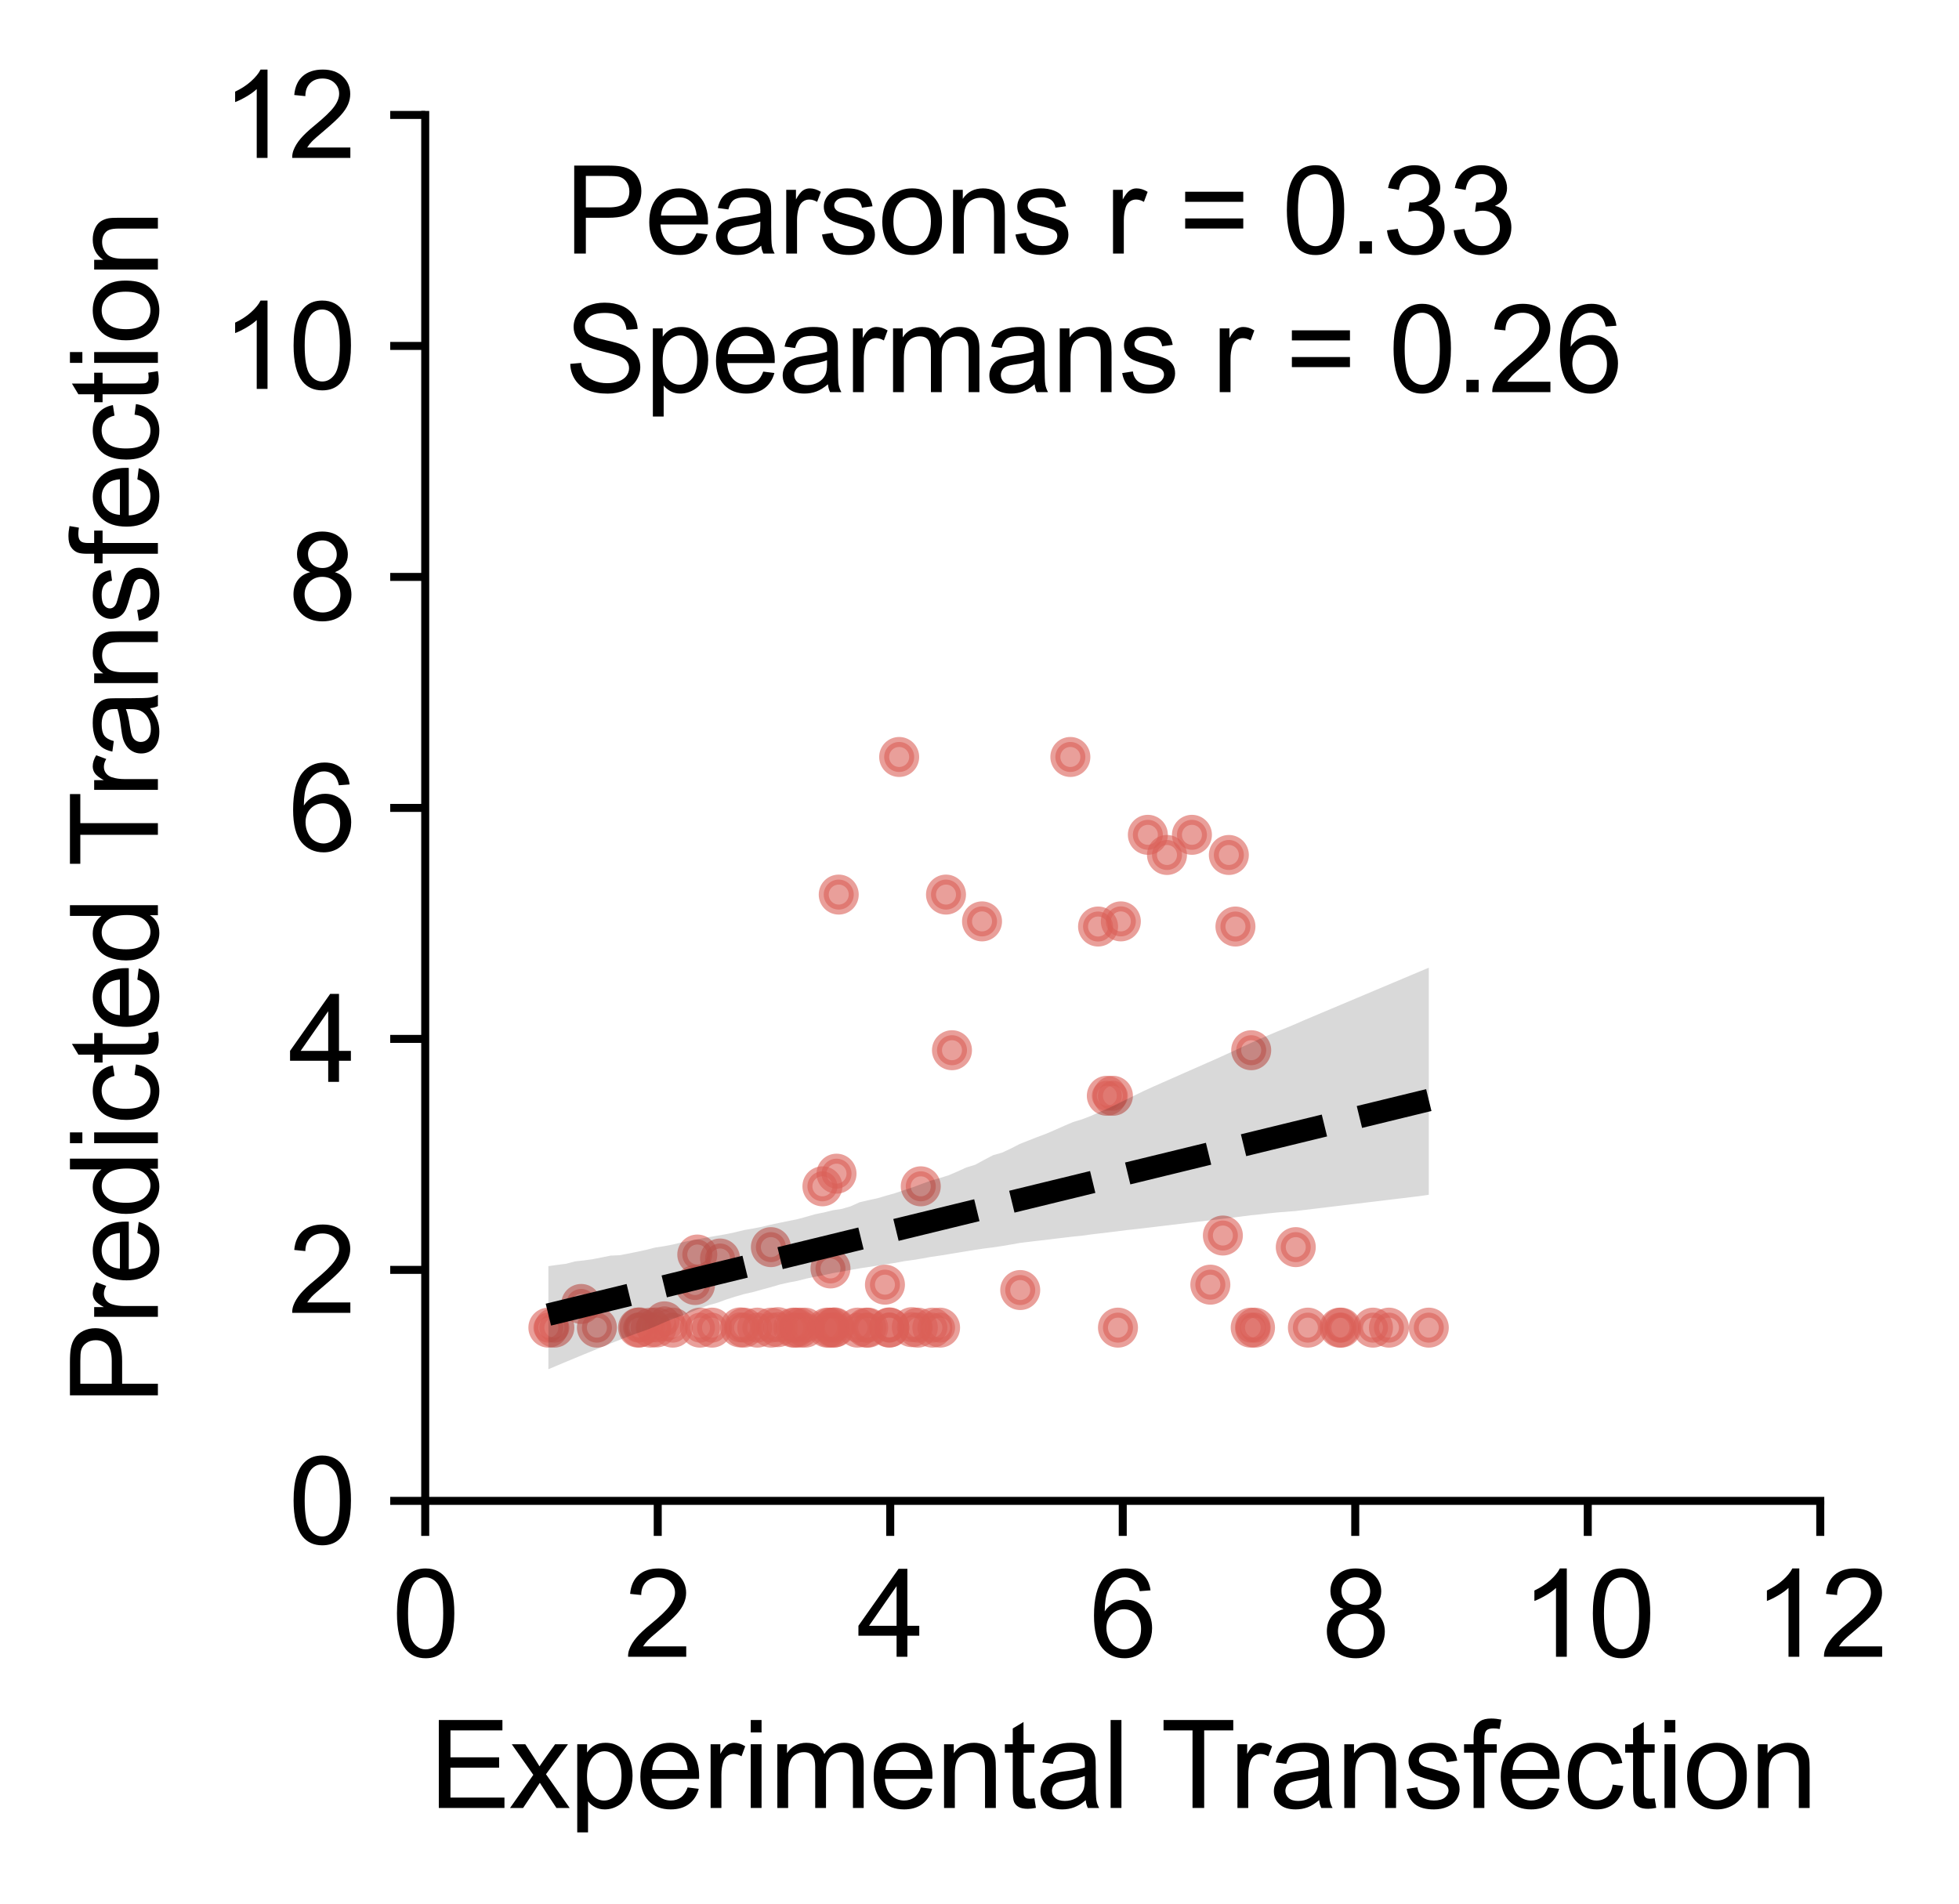 <?xml version="1.0" encoding="utf-8" standalone="no"?>
<!DOCTYPE svg PUBLIC "-//W3C//DTD SVG 1.1//EN"
  "http://www.w3.org/Graphics/SVG/1.1/DTD/svg11.dtd">
<svg xmlns:xlink="http://www.w3.org/1999/xlink" width="195.894pt" height="190.39pt" viewBox="0 0 195.894 190.39" xmlns="http://www.w3.org/2000/svg" version="1.1">
 <defs>
  <style type="text/css">*{stroke-linejoin: round; stroke-linecap: butt}</style>
 </defs>
 <g id="figure_1">
  <g id="patch_1">
   <path d="M 0 190.39 
L 195.894 190.39 
L 195.894 0 
L 0 0 
L 0 190.39 
z
" style="fill: none"/>
  </g>
  <g id="axes_1">
   <g id="patch_2">
    <path d="M 42.521 150.095 
L 182.021 150.095 
L 182.021 11.495 
L 42.521 11.495 
L 42.521 150.095 
z
" style="fill: none"/>
   </g>
   <g id="PathCollection_1">
    <defs>
     <path id="m1ea2f3fcc2" d="M 0 1.5 
C 0.398 1.5 0.779 1.342 1.061 1.061 
C 1.342 0.779 1.5 0.398 1.5 0 
C 1.5 -0.398 1.342 -0.779 1.061 -1.061 
C 0.779 -1.342 0.398 -1.5 0 -1.5 
C -0.398 -1.5 -0.779 -1.342 -1.061 -1.061 
C -1.342 -0.779 -1.5 -0.398 -1.5 0 
C -1.5 0.398 -1.342 0.779 -1.061 1.061 
C -0.779 1.342 -0.398 1.5 0 1.5 
z
" style="stroke: #db5f57; stroke-opacity: 0.6"/>
    </defs>
    <g clip-path="url(#p81f840ec12)">
     <use xlink:href="#m1ea2f3fcc2" x="122.881" y="85.501" style="fill: #db5f57; fill-opacity: 0.6; stroke: #db5f57; stroke-opacity: 0.6"/>
     <use xlink:href="#m1ea2f3fcc2" x="114.783" y="83.486" style="fill: #db5f57; fill-opacity: 0.6; stroke: #db5f57; stroke-opacity: 0.6"/>
     <use xlink:href="#m1ea2f3fcc2" x="116.695" y="85.501" style="fill: #db5f57; fill-opacity: 0.6; stroke: #db5f57; stroke-opacity: 0.6"/>
     <use xlink:href="#m1ea2f3fcc2" x="119.19" y="83.486" style="fill: #db5f57; fill-opacity: 0.6; stroke: #db5f57; stroke-opacity: 0.6"/>
     <use xlink:href="#m1ea2f3fcc2" x="88.928" y="132.77" style="fill: #db5f57; fill-opacity: 0.6; stroke: #db5f57; stroke-opacity: 0.6"/>
     <use xlink:href="#m1ea2f3fcc2" x="83.345" y="132.77" style="fill: #db5f57; fill-opacity: 0.6; stroke: #db5f57; stroke-opacity: 0.6"/>
     <use xlink:href="#m1ea2f3fcc2" x="123.541" y="92.657" style="fill: #db5f57; fill-opacity: 0.6; stroke: #db5f57; stroke-opacity: 0.6"/>
     <use xlink:href="#m1ea2f3fcc2" x="89.914" y="75.701" style="fill: #db5f57; fill-opacity: 0.6; stroke: #db5f57; stroke-opacity: 0.6"/>
     <use xlink:href="#m1ea2f3fcc2" x="109.802" y="92.657" style="fill: #db5f57; fill-opacity: 0.6; stroke: #db5f57; stroke-opacity: 0.6"/>
     <use xlink:href="#m1ea2f3fcc2" x="107.033" y="75.701" style="fill: #db5f57; fill-opacity: 0.6; stroke: #db5f57; stroke-opacity: 0.6"/>
     <use xlink:href="#m1ea2f3fcc2" x="63.806" y="132.77" style="fill: #db5f57; fill-opacity: 0.6; stroke: #db5f57; stroke-opacity: 0.6"/>
     <use xlink:href="#m1ea2f3fcc2" x="111.794" y="132.77" style="fill: #db5f57; fill-opacity: 0.6; stroke: #db5f57; stroke-opacity: 0.6"/>
     <use xlink:href="#m1ea2f3fcc2" x="95.195" y="105.027" style="fill: #db5f57; fill-opacity: 0.6; stroke: #db5f57; stroke-opacity: 0.6"/>
     <use xlink:href="#m1ea2f3fcc2" x="98.2" y="92.143" style="fill: #db5f57; fill-opacity: 0.6; stroke: #db5f57; stroke-opacity: 0.6"/>
     <use xlink:href="#m1ea2f3fcc2" x="111.288" y="109.583" style="fill: #db5f57; fill-opacity: 0.6; stroke: #db5f57; stroke-opacity: 0.6"/>
     <use xlink:href="#m1ea2f3fcc2" x="112.081" y="92.143" style="fill: #db5f57; fill-opacity: 0.6; stroke: #db5f57; stroke-opacity: 0.6"/>
     <use xlink:href="#m1ea2f3fcc2" x="85.749" y="132.77" style="fill: #db5f57; fill-opacity: 0.6; stroke: #db5f57; stroke-opacity: 0.6"/>
     <use xlink:href="#m1ea2f3fcc2" x="83.65" y="117.374" style="fill: #db5f57; fill-opacity: 0.6; stroke: #db5f57; stroke-opacity: 0.6"/>
     <use xlink:href="#m1ea2f3fcc2" x="125.117" y="105.027" style="fill: #db5f57; fill-opacity: 0.6; stroke: #db5f57; stroke-opacity: 0.6"/>
     <use xlink:href="#m1ea2f3fcc2" x="83.871" y="89.463" style="fill: #db5f57; fill-opacity: 0.6; stroke: #db5f57; stroke-opacity: 0.6"/>
     <use xlink:href="#m1ea2f3fcc2" x="110.68" y="109.583" style="fill: #db5f57; fill-opacity: 0.6; stroke: #db5f57; stroke-opacity: 0.6"/>
     <use xlink:href="#m1ea2f3fcc2" x="94.597" y="89.463" style="fill: #db5f57; fill-opacity: 0.6; stroke: #db5f57; stroke-opacity: 0.6"/>
     <use xlink:href="#m1ea2f3fcc2" x="71.2" y="132.77" style="fill: #db5f57; fill-opacity: 0.6; stroke: #db5f57; stroke-opacity: 0.6"/>
     <use xlink:href="#m1ea2f3fcc2" x="122.284" y="123.559" style="fill: #db5f57; fill-opacity: 0.6; stroke: #db5f57; stroke-opacity: 0.6"/>
     <use xlink:href="#m1ea2f3fcc2" x="137.293" y="132.77" style="fill: #db5f57; fill-opacity: 0.6; stroke: #db5f57; stroke-opacity: 0.6"/>
     <use xlink:href="#m1ea2f3fcc2" x="138.89" y="132.77" style="fill: #db5f57; fill-opacity: 0.6; stroke: #db5f57; stroke-opacity: 0.6"/>
     <use xlink:href="#m1ea2f3fcc2" x="125.066" y="132.77" style="fill: #db5f57; fill-opacity: 0.6; stroke: #db5f57; stroke-opacity: 0.6"/>
     <use xlink:href="#m1ea2f3fcc2" x="130.786" y="132.77" style="fill: #db5f57; fill-opacity: 0.6; stroke: #db5f57; stroke-opacity: 0.6"/>
     <use xlink:href="#m1ea2f3fcc2" x="82.987" y="132.77" style="fill: #db5f57; fill-opacity: 0.6; stroke: #db5f57; stroke-opacity: 0.6"/>
     <use xlink:href="#m1ea2f3fcc2" x="88.492" y="128.473" style="fill: #db5f57; fill-opacity: 0.6; stroke: #db5f57; stroke-opacity: 0.6"/>
     <use xlink:href="#m1ea2f3fcc2" x="94.004" y="132.77" style="fill: #db5f57; fill-opacity: 0.6; stroke: #db5f57; stroke-opacity: 0.6"/>
     <use xlink:href="#m1ea2f3fcc2" x="142.875" y="132.77" style="fill: #db5f57; fill-opacity: 0.6; stroke: #db5f57; stroke-opacity: 0.6"/>
     <use xlink:href="#m1ea2f3fcc2" x="86.613" y="132.77" style="fill: #db5f57; fill-opacity: 0.6; stroke: #db5f57; stroke-opacity: 0.6"/>
     <use xlink:href="#m1ea2f3fcc2" x="134.133" y="132.77" style="fill: #db5f57; fill-opacity: 0.6; stroke: #db5f57; stroke-opacity: 0.6"/>
     <use xlink:href="#m1ea2f3fcc2" x="74.404" y="132.77" style="fill: #db5f57; fill-opacity: 0.6; stroke: #db5f57; stroke-opacity: 0.6"/>
     <use xlink:href="#m1ea2f3fcc2" x="121.031" y="128.473" style="fill: #db5f57; fill-opacity: 0.6; stroke: #db5f57; stroke-opacity: 0.6"/>
     <use xlink:href="#m1ea2f3fcc2" x="77.785" y="132.723" style="fill: #db5f57; fill-opacity: 0.6; stroke: #db5f57; stroke-opacity: 0.6"/>
     <use xlink:href="#m1ea2f3fcc2" x="77.108" y="132.77" style="fill: #db5f57; fill-opacity: 0.6; stroke: #db5f57; stroke-opacity: 0.6"/>
     <use xlink:href="#m1ea2f3fcc2" x="91.181" y="132.723" style="fill: #db5f57; fill-opacity: 0.6; stroke: #db5f57; stroke-opacity: 0.6"/>
     <use xlink:href="#m1ea2f3fcc2" x="77.086" y="124.719" style="fill: #db5f57; fill-opacity: 0.6; stroke: #db5f57; stroke-opacity: 0.6"/>
     <use xlink:href="#m1ea2f3fcc2" x="82.701" y="132.77" style="fill: #db5f57; fill-opacity: 0.6; stroke: #db5f57; stroke-opacity: 0.6"/>
     <use xlink:href="#m1ea2f3fcc2" x="83.046" y="126.85" style="fill: #db5f57; fill-opacity: 0.6; stroke: #db5f57; stroke-opacity: 0.6"/>
     <use xlink:href="#m1ea2f3fcc2" x="79.993" y="132.77" style="fill: #db5f57; fill-opacity: 0.6; stroke: #db5f57; stroke-opacity: 0.6"/>
     <use xlink:href="#m1ea2f3fcc2" x="133.946" y="132.77" style="fill: #db5f57; fill-opacity: 0.6; stroke: #db5f57; stroke-opacity: 0.6"/>
     <use xlink:href="#m1ea2f3fcc2" x="79.327" y="132.77" style="fill: #db5f57; fill-opacity: 0.6; stroke: #db5f57; stroke-opacity: 0.6"/>
     <use xlink:href="#m1ea2f3fcc2" x="129.574" y="124.719" style="fill: #db5f57; fill-opacity: 0.6; stroke: #db5f57; stroke-opacity: 0.6"/>
     <use xlink:href="#m1ea2f3fcc2" x="79.554" y="132.77" style="fill: #db5f57; fill-opacity: 0.6; stroke: #db5f57; stroke-opacity: 0.6"/>
     <use xlink:href="#m1ea2f3fcc2" x="125.497" y="132.77" style="fill: #db5f57; fill-opacity: 0.6; stroke: #db5f57; stroke-opacity: 0.6"/>
     <use xlink:href="#m1ea2f3fcc2" x="65.659" y="132.747" style="fill: #db5f57; fill-opacity: 0.6; stroke: #db5f57; stroke-opacity: 0.6"/>
     <use xlink:href="#m1ea2f3fcc2" x="83.472" y="132.747" style="fill: #db5f57; fill-opacity: 0.6; stroke: #db5f57; stroke-opacity: 0.6"/>
     <use xlink:href="#m1ea2f3fcc2" x="69.499" y="128.508" style="fill: #db5f57; fill-opacity: 0.6; stroke: #db5f57; stroke-opacity: 0.6"/>
     <use xlink:href="#m1ea2f3fcc2" x="82.24" y="118.638" style="fill: #db5f57; fill-opacity: 0.6; stroke: #db5f57; stroke-opacity: 0.6"/>
     <use xlink:href="#m1ea2f3fcc2" x="69.727" y="125.459" style="fill: #db5f57; fill-opacity: 0.6; stroke: #db5f57; stroke-opacity: 0.6"/>
     <use xlink:href="#m1ea2f3fcc2" x="72.005" y="125.857" style="fill: #db5f57; fill-opacity: 0.6; stroke: #db5f57; stroke-opacity: 0.6"/>
     <use xlink:href="#m1ea2f3fcc2" x="63.947" y="132.747" style="fill: #db5f57; fill-opacity: 0.6; stroke: #db5f57; stroke-opacity: 0.6"/>
     <use xlink:href="#m1ea2f3fcc2" x="88.933" y="132.747" style="fill: #db5f57; fill-opacity: 0.6; stroke: #db5f57; stroke-opacity: 0.6"/>
     <use xlink:href="#m1ea2f3fcc2" x="74.007" y="132.747" style="fill: #db5f57; fill-opacity: 0.6; stroke: #db5f57; stroke-opacity: 0.6"/>
     <use xlink:href="#m1ea2f3fcc2" x="92.074" y="118.638" style="fill: #db5f57; fill-opacity: 0.6; stroke: #db5f57; stroke-opacity: 0.6"/>
     <use xlink:href="#m1ea2f3fcc2" x="75.729" y="132.77" style="fill: #db5f57; fill-opacity: 0.6; stroke: #db5f57; stroke-opacity: 0.6"/>
     <use xlink:href="#m1ea2f3fcc2" x="102.019" y="129.01" style="fill: #db5f57; fill-opacity: 0.6; stroke: #db5f57; stroke-opacity: 0.6"/>
     <use xlink:href="#m1ea2f3fcc2" x="55.433" y="132.77" style="fill: #db5f57; fill-opacity: 0.6; stroke: #db5f57; stroke-opacity: 0.6"/>
     <use xlink:href="#m1ea2f3fcc2" x="58.119" y="130.402" style="fill: #db5f57; fill-opacity: 0.6; stroke: #db5f57; stroke-opacity: 0.6"/>
     <use xlink:href="#m1ea2f3fcc2" x="65.062" y="132.77" style="fill: #db5f57; fill-opacity: 0.6; stroke: #db5f57; stroke-opacity: 0.6"/>
     <use xlink:href="#m1ea2f3fcc2" x="86.817" y="132.77" style="fill: #db5f57; fill-opacity: 0.6; stroke: #db5f57; stroke-opacity: 0.6"/>
     <use xlink:href="#m1ea2f3fcc2" x="59.69" y="132.77" style="fill: #db5f57; fill-opacity: 0.6; stroke: #db5f57; stroke-opacity: 0.6"/>
     <use xlink:href="#m1ea2f3fcc2" x="66.444" y="132.14" style="fill: #db5f57; fill-opacity: 0.6; stroke: #db5f57; stroke-opacity: 0.6"/>
     <use xlink:href="#m1ea2f3fcc2" x="54.836" y="132.77" style="fill: #db5f57; fill-opacity: 0.6; stroke: #db5f57; stroke-opacity: 0.6"/>
     <use xlink:href="#m1ea2f3fcc2" x="91.779" y="132.77" style="fill: #db5f57; fill-opacity: 0.6; stroke: #db5f57; stroke-opacity: 0.6"/>
     <use xlink:href="#m1ea2f3fcc2" x="67.276" y="132.77" style="fill: #db5f57; fill-opacity: 0.6; stroke: #db5f57; stroke-opacity: 0.6"/>
     <use xlink:href="#m1ea2f3fcc2" x="93.234" y="132.77" style="fill: #db5f57; fill-opacity: 0.6; stroke: #db5f57; stroke-opacity: 0.6"/>
     <use xlink:href="#m1ea2f3fcc2" x="69.995" y="132.77" style="fill: #db5f57; fill-opacity: 0.6; stroke: #db5f57; stroke-opacity: 0.6"/>
     <use xlink:href="#m1ea2f3fcc2" x="80.509" y="132.77" style="fill: #db5f57; fill-opacity: 0.6; stroke: #db5f57; stroke-opacity: 0.6"/>
    </g>
   </g>
   <g id="PolyCollection_1">
    <path d="M 54.836 126.62 
L 54.836 136.931 
L 55.725 136.554 
L 56.614 136.181 
L 57.503 135.813 
L 58.393 135.445 
L 59.282 135.08 
L 60.171 134.714 
L 61.061 134.348 
L 61.95 134 
L 62.839 133.652 
L 63.728 133.323 
L 64.618 133.017 
L 65.507 132.656 
L 66.396 132.263 
L 67.286 131.89 
L 68.175 131.571 
L 69.064 131.222 
L 69.953 130.856 
L 70.843 130.533 
L 71.732 130.285 
L 72.621 129.956 
L 73.511 129.674 
L 74.4 129.415 
L 75.289 129.213 
L 76.179 128.968 
L 77.068 128.728 
L 77.957 128.464 
L 78.846 128.261 
L 79.736 128.096 
L 80.625 127.867 
L 81.514 127.681 
L 82.404 127.51 
L 83.293 127.316 
L 84.182 127.163 
L 85.071 126.998 
L 85.961 126.842 
L 86.85 126.704 
L 87.739 126.571 
L 88.629 126.429 
L 89.518 126.294 
L 90.407 126.125 
L 91.296 126.005 
L 92.186 125.86 
L 93.075 125.698 
L 93.964 125.57 
L 94.854 125.425 
L 95.743 125.28 
L 96.632 125.133 
L 97.521 124.99 
L 98.411 124.855 
L 99.3 124.744 
L 100.189 124.61 
L 101.079 124.461 
L 101.968 124.303 
L 102.857 124.192 
L 103.746 124.088 
L 104.636 123.987 
L 105.525 123.875 
L 106.414 123.77 
L 107.304 123.665 
L 108.193 123.576 
L 109.082 123.453 
L 109.972 123.347 
L 110.861 123.241 
L 111.75 123.135 
L 112.639 123.017 
L 113.529 122.924 
L 114.418 122.819 
L 115.307 122.714 
L 116.197 122.608 
L 117.086 122.502 
L 117.975 122.395 
L 118.864 122.289 
L 119.754 122.184 
L 120.643 122.078 
L 121.532 121.973 
L 122.422 121.867 
L 123.311 121.761 
L 124.2 121.647 
L 125.089 121.531 
L 125.979 121.444 
L 126.868 121.339 
L 127.757 121.248 
L 128.647 121.18 
L 129.536 121.11 
L 130.425 121.004 
L 131.314 120.897 
L 132.204 120.79 
L 133.093 120.683 
L 133.982 120.577 
L 134.872 120.47 
L 135.761 120.363 
L 136.65 120.256 
L 137.539 120.15 
L 138.429 120.043 
L 139.318 119.935 
L 140.207 119.828 
L 141.097 119.72 
L 141.986 119.613 
L 142.875 119.484 
L 142.875 96.773 
L 142.875 96.773 
L 141.986 97.148 
L 141.097 97.522 
L 140.207 97.897 
L 139.318 98.272 
L 138.429 98.647 
L 137.539 99.021 
L 136.65 99.396 
L 135.761 99.771 
L 134.872 100.145 
L 133.982 100.52 
L 133.093 100.895 
L 132.204 101.269 
L 131.314 101.644 
L 130.425 102.019 
L 129.536 102.409 
L 128.647 102.782 
L 127.757 103.141 
L 126.868 103.515 
L 125.979 103.89 
L 125.089 104.299 
L 124.2 104.708 
L 123.311 105.118 
L 122.422 105.528 
L 121.532 105.93 
L 120.643 106.322 
L 119.754 106.713 
L 118.864 107.105 
L 117.975 107.498 
L 117.086 107.89 
L 116.197 108.283 
L 115.307 108.676 
L 114.418 109.08 
L 113.529 109.513 
L 112.639 109.947 
L 111.75 110.382 
L 110.861 110.816 
L 109.972 111.195 
L 109.082 111.6 
L 108.193 111.941 
L 107.304 112.208 
L 106.414 112.591 
L 105.525 112.984 
L 104.636 113.369 
L 103.746 113.704 
L 102.857 114.052 
L 101.968 114.405 
L 101.079 114.861 
L 100.189 115.273 
L 99.3 115.526 
L 98.411 115.994 
L 97.521 116.478 
L 96.632 116.751 
L 95.743 117.154 
L 94.854 117.534 
L 93.964 117.814 
L 93.075 118.071 
L 92.186 118.39 
L 91.296 118.727 
L 90.407 119.015 
L 89.518 119.318 
L 88.629 119.571 
L 87.739 119.832 
L 86.85 120.023 
L 85.961 120.232 
L 85.071 120.634 
L 84.182 120.896 
L 83.293 121.028 
L 82.404 121.249 
L 81.514 121.428 
L 80.625 121.683 
L 79.736 121.926 
L 78.846 122.106 
L 77.957 122.286 
L 77.068 122.472 
L 76.179 122.688 
L 75.289 122.861 
L 74.4 123.015 
L 73.511 123.232 
L 72.621 123.42 
L 71.732 123.575 
L 70.843 123.727 
L 69.953 123.895 
L 69.064 124.055 
L 68.175 124.244 
L 67.286 124.458 
L 66.396 124.627 
L 65.507 124.762 
L 64.618 124.99 
L 63.728 125.183 
L 62.839 125.364 
L 61.95 125.528 
L 61.061 125.566 
L 60.171 125.748 
L 59.282 125.922 
L 58.393 126.047 
L 57.503 126.145 
L 56.614 126.381 
L 55.725 126.494 
L 54.836 126.62 
z
" clip-path="url(#p81f840ec12)" style="fill-opacity: 0.15"/>
   </g>
   <g id="matplotlib.axis_1">
    <g id="xtick_1">
     <g id="line2d_1">
      <defs>
       <path id="m3e8a7ee7ed" d="M 0 0 
L 0 3.5 
" style="stroke: #000000; stroke-width: 0.8"/>
      </defs>
      <g>
       <use xlink:href="#m3e8a7ee7ed" x="42.521" y="150.095" style="stroke: #000000; stroke-width: 0.8"/>
      </g>
     </g>
     <g id="text_1">
      <!-- 0 -->
      <g transform="translate(39.184 165.684) scale(0.12 -0.12)">
       <defs>
        <path id="ArialMT-30" d="M 266 2259 
Q 266 3072 433 3567 
Q 600 4063 929 4331 
Q 1259 4600 1759 4600 
Q 2128 4600 2406 4451 
Q 2684 4303 2865 4023 
Q 3047 3744 3150 3342 
Q 3253 2941 3253 2259 
Q 3253 1453 3087 958 
Q 2922 463 2592 192 
Q 2263 -78 1759 -78 
Q 1097 -78 719 397 
Q 266 969 266 2259 
z
M 844 2259 
Q 844 1131 1108 757 
Q 1372 384 1759 384 
Q 2147 384 2411 759 
Q 2675 1134 2675 2259 
Q 2675 3391 2411 3762 
Q 2147 4134 1753 4134 
Q 1366 4134 1134 3806 
Q 844 3388 844 2259 
z
" transform="scale(0.016)"/>
       </defs>
       <use xlink:href="#ArialMT-30"/>
      </g>
     </g>
    </g>
    <g id="xtick_2">
     <g id="line2d_2">
      <g>
       <use xlink:href="#m3e8a7ee7ed" x="65.771" y="150.095" style="stroke: #000000; stroke-width: 0.8"/>
      </g>
     </g>
     <g id="text_2">
      <!-- 2 -->
      <g transform="translate(62.434 165.684) scale(0.12 -0.12)">
       <defs>
        <path id="ArialMT-32" d="M 3222 541 
L 3222 0 
L 194 0 
Q 188 203 259 391 
Q 375 700 629 1000 
Q 884 1300 1366 1694 
Q 2113 2306 2375 2664 
Q 2638 3022 2638 3341 
Q 2638 3675 2398 3904 
Q 2159 4134 1775 4134 
Q 1369 4134 1125 3890 
Q 881 3647 878 3216 
L 300 3275 
Q 359 3922 746 4261 
Q 1134 4600 1788 4600 
Q 2447 4600 2831 4234 
Q 3216 3869 3216 3328 
Q 3216 3053 3103 2787 
Q 2991 2522 2730 2228 
Q 2469 1934 1863 1422 
Q 1356 997 1212 845 
Q 1069 694 975 541 
L 3222 541 
z
" transform="scale(0.016)"/>
       </defs>
       <use xlink:href="#ArialMT-32"/>
      </g>
     </g>
    </g>
    <g id="xtick_3">
     <g id="line2d_3">
      <g>
       <use xlink:href="#m3e8a7ee7ed" x="89.021" y="150.095" style="stroke: #000000; stroke-width: 0.8"/>
      </g>
     </g>
     <g id="text_3">
      <!-- 4 -->
      <g transform="translate(85.684 165.684) scale(0.12 -0.12)">
       <defs>
        <path id="ArialMT-34" d="M 2069 0 
L 2069 1097 
L 81 1097 
L 81 1613 
L 2172 4581 
L 2631 4581 
L 2631 1613 
L 3250 1613 
L 3250 1097 
L 2631 1097 
L 2631 0 
L 2069 0 
z
M 2069 1613 
L 2069 3678 
L 634 1613 
L 2069 1613 
z
" transform="scale(0.016)"/>
       </defs>
       <use xlink:href="#ArialMT-34"/>
      </g>
     </g>
    </g>
    <g id="xtick_4">
     <g id="line2d_4">
      <g>
       <use xlink:href="#m3e8a7ee7ed" x="112.271" y="150.095" style="stroke: #000000; stroke-width: 0.8"/>
      </g>
     </g>
     <g id="text_4">
      <!-- 6 -->
      <g transform="translate(108.934 165.684) scale(0.12 -0.12)">
       <defs>
        <path id="ArialMT-36" d="M 3184 3459 
L 2625 3416 
Q 2550 3747 2413 3897 
Q 2184 4138 1850 4138 
Q 1581 4138 1378 3988 
Q 1113 3794 959 3422 
Q 806 3050 800 2363 
Q 1003 2672 1297 2822 
Q 1591 2972 1913 2972 
Q 2475 2972 2870 2558 
Q 3266 2144 3266 1488 
Q 3266 1056 3080 686 
Q 2894 316 2569 119 
Q 2244 -78 1831 -78 
Q 1128 -78 684 439 
Q 241 956 241 2144 
Q 241 3472 731 4075 
Q 1159 4600 1884 4600 
Q 2425 4600 2770 4297 
Q 3116 3994 3184 3459 
z
M 888 1484 
Q 888 1194 1011 928 
Q 1134 663 1356 523 
Q 1578 384 1822 384 
Q 2178 384 2434 671 
Q 2691 959 2691 1453 
Q 2691 1928 2437 2201 
Q 2184 2475 1800 2475 
Q 1419 2475 1153 2201 
Q 888 1928 888 1484 
z
" transform="scale(0.016)"/>
       </defs>
       <use xlink:href="#ArialMT-36"/>
      </g>
     </g>
    </g>
    <g id="xtick_5">
     <g id="line2d_5">
      <g>
       <use xlink:href="#m3e8a7ee7ed" x="135.521" y="150.095" style="stroke: #000000; stroke-width: 0.8"/>
      </g>
     </g>
     <g id="text_5">
      <!-- 8 -->
      <g transform="translate(132.184 165.684) scale(0.12 -0.12)">
       <defs>
        <path id="ArialMT-38" d="M 1131 2484 
Q 781 2613 612 2850 
Q 444 3088 444 3419 
Q 444 3919 803 4259 
Q 1163 4600 1759 4600 
Q 2359 4600 2725 4251 
Q 3091 3903 3091 3403 
Q 3091 3084 2923 2848 
Q 2756 2613 2416 2484 
Q 2838 2347 3058 2040 
Q 3278 1734 3278 1309 
Q 3278 722 2862 322 
Q 2447 -78 1769 -78 
Q 1091 -78 675 323 
Q 259 725 259 1325 
Q 259 1772 486 2073 
Q 713 2375 1131 2484 
z
M 1019 3438 
Q 1019 3113 1228 2906 
Q 1438 2700 1772 2700 
Q 2097 2700 2305 2904 
Q 2513 3109 2513 3406 
Q 2513 3716 2298 3927 
Q 2084 4138 1766 4138 
Q 1444 4138 1231 3931 
Q 1019 3725 1019 3438 
z
M 838 1322 
Q 838 1081 952 856 
Q 1066 631 1291 507 
Q 1516 384 1775 384 
Q 2178 384 2440 643 
Q 2703 903 2703 1303 
Q 2703 1709 2433 1975 
Q 2163 2241 1756 2241 
Q 1359 2241 1098 1978 
Q 838 1716 838 1322 
z
" transform="scale(0.016)"/>
       </defs>
       <use xlink:href="#ArialMT-38"/>
      </g>
     </g>
    </g>
    <g id="xtick_6">
     <g id="line2d_6">
      <g>
       <use xlink:href="#m3e8a7ee7ed" x="158.771" y="150.095" style="stroke: #000000; stroke-width: 0.8"/>
      </g>
     </g>
     <g id="text_6">
      <!-- 10 -->
      <g transform="translate(152.097 165.684) scale(0.12 -0.12)">
       <defs>
        <path id="ArialMT-31" d="M 2384 0 
L 1822 0 
L 1822 3584 
Q 1619 3391 1289 3197 
Q 959 3003 697 2906 
L 697 3450 
Q 1169 3672 1522 3987 
Q 1875 4303 2022 4600 
L 2384 4600 
L 2384 0 
z
" transform="scale(0.016)"/>
       </defs>
       <use xlink:href="#ArialMT-31"/>
       <use xlink:href="#ArialMT-30" x="55.615"/>
      </g>
     </g>
    </g>
    <g id="xtick_7">
     <g id="line2d_7">
      <g>
       <use xlink:href="#m3e8a7ee7ed" x="182.021" y="150.095" style="stroke: #000000; stroke-width: 0.8"/>
      </g>
     </g>
     <g id="text_7">
      <!-- 12 -->
      <g transform="translate(175.347 165.684) scale(0.12 -0.12)">
       <use xlink:href="#ArialMT-31"/>
       <use xlink:href="#ArialMT-32" x="55.615"/>
      </g>
     </g>
    </g>
    <g id="text_8">
     <!-- Experimental Transfection -->
     <g transform="translate(42.908 180.805) scale(0.12 -0.12)">
      <defs>
       <path id="ArialMT-45" d="M 506 0 
L 506 4581 
L 3819 4581 
L 3819 4041 
L 1113 4041 
L 1113 2638 
L 3647 2638 
L 3647 2100 
L 1113 2100 
L 1113 541 
L 3925 541 
L 3925 0 
L 506 0 
z
" transform="scale(0.016)"/>
       <path id="ArialMT-78" d="M 47 0 
L 1259 1725 
L 138 3319 
L 841 3319 
L 1350 2541 
Q 1494 2319 1581 2169 
Q 1719 2375 1834 2534 
L 2394 3319 
L 3066 3319 
L 1919 1756 
L 3153 0 
L 2463 0 
L 1781 1031 
L 1600 1309 
L 728 0 
L 47 0 
z
" transform="scale(0.016)"/>
       <path id="ArialMT-70" d="M 422 -1272 
L 422 3319 
L 934 3319 
L 934 2888 
Q 1116 3141 1344 3267 
Q 1572 3394 1897 3394 
Q 2322 3394 2647 3175 
Q 2972 2956 3137 2557 
Q 3303 2159 3303 1684 
Q 3303 1175 3120 767 
Q 2938 359 2589 142 
Q 2241 -75 1856 -75 
Q 1575 -75 1351 44 
Q 1128 163 984 344 
L 984 -1272 
L 422 -1272 
z
M 931 1641 
Q 931 1000 1190 694 
Q 1450 388 1819 388 
Q 2194 388 2461 705 
Q 2728 1022 2728 1688 
Q 2728 2322 2467 2637 
Q 2206 2953 1844 2953 
Q 1484 2953 1207 2617 
Q 931 2281 931 1641 
z
" transform="scale(0.016)"/>
       <path id="ArialMT-65" d="M 2694 1069 
L 3275 997 
Q 3138 488 2766 206 
Q 2394 -75 1816 -75 
Q 1088 -75 661 373 
Q 234 822 234 1631 
Q 234 2469 665 2931 
Q 1097 3394 1784 3394 
Q 2450 3394 2872 2941 
Q 3294 2488 3294 1666 
Q 3294 1616 3291 1516 
L 816 1516 
Q 847 969 1125 678 
Q 1403 388 1819 388 
Q 2128 388 2347 550 
Q 2566 713 2694 1069 
z
M 847 1978 
L 2700 1978 
Q 2663 2397 2488 2606 
Q 2219 2931 1791 2931 
Q 1403 2931 1139 2672 
Q 875 2413 847 1978 
z
" transform="scale(0.016)"/>
       <path id="ArialMT-72" d="M 416 0 
L 416 3319 
L 922 3319 
L 922 2816 
Q 1116 3169 1280 3281 
Q 1444 3394 1641 3394 
Q 1925 3394 2219 3213 
L 2025 2691 
Q 1819 2813 1613 2813 
Q 1428 2813 1281 2702 
Q 1134 2591 1072 2394 
Q 978 2094 978 1738 
L 978 0 
L 416 0 
z
" transform="scale(0.016)"/>
       <path id="ArialMT-69" d="M 425 3934 
L 425 4581 
L 988 4581 
L 988 3934 
L 425 3934 
z
M 425 0 
L 425 3319 
L 988 3319 
L 988 0 
L 425 0 
z
" transform="scale(0.016)"/>
       <path id="ArialMT-6d" d="M 422 0 
L 422 3319 
L 925 3319 
L 925 2853 
Q 1081 3097 1340 3245 
Q 1600 3394 1931 3394 
Q 2300 3394 2536 3241 
Q 2772 3088 2869 2813 
Q 3263 3394 3894 3394 
Q 4388 3394 4653 3120 
Q 4919 2847 4919 2278 
L 4919 0 
L 4359 0 
L 4359 2091 
Q 4359 2428 4304 2576 
Q 4250 2725 4106 2815 
Q 3963 2906 3769 2906 
Q 3419 2906 3187 2673 
Q 2956 2441 2956 1928 
L 2956 0 
L 2394 0 
L 2394 2156 
Q 2394 2531 2256 2718 
Q 2119 2906 1806 2906 
Q 1569 2906 1367 2781 
Q 1166 2656 1075 2415 
Q 984 2175 984 1722 
L 984 0 
L 422 0 
z
" transform="scale(0.016)"/>
       <path id="ArialMT-6e" d="M 422 0 
L 422 3319 
L 928 3319 
L 928 2847 
Q 1294 3394 1984 3394 
Q 2284 3394 2536 3286 
Q 2788 3178 2913 3003 
Q 3038 2828 3088 2588 
Q 3119 2431 3119 2041 
L 3119 0 
L 2556 0 
L 2556 2019 
Q 2556 2363 2490 2533 
Q 2425 2703 2258 2804 
Q 2091 2906 1866 2906 
Q 1506 2906 1245 2678 
Q 984 2450 984 1813 
L 984 0 
L 422 0 
z
" transform="scale(0.016)"/>
       <path id="ArialMT-74" d="M 1650 503 
L 1731 6 
Q 1494 -44 1306 -44 
Q 1000 -44 831 53 
Q 663 150 594 308 
Q 525 466 525 972 
L 525 2881 
L 113 2881 
L 113 3319 
L 525 3319 
L 525 4141 
L 1084 4478 
L 1084 3319 
L 1650 3319 
L 1650 2881 
L 1084 2881 
L 1084 941 
Q 1084 700 1114 631 
Q 1144 563 1211 522 
Q 1278 481 1403 481 
Q 1497 481 1650 503 
z
" transform="scale(0.016)"/>
       <path id="ArialMT-61" d="M 2588 409 
Q 2275 144 1986 34 
Q 1697 -75 1366 -75 
Q 819 -75 525 192 
Q 231 459 231 875 
Q 231 1119 342 1320 
Q 453 1522 633 1644 
Q 813 1766 1038 1828 
Q 1203 1872 1538 1913 
Q 2219 1994 2541 2106 
Q 2544 2222 2544 2253 
Q 2544 2597 2384 2738 
Q 2169 2928 1744 2928 
Q 1347 2928 1158 2789 
Q 969 2650 878 2297 
L 328 2372 
Q 403 2725 575 2942 
Q 747 3159 1072 3276 
Q 1397 3394 1825 3394 
Q 2250 3394 2515 3294 
Q 2781 3194 2906 3042 
Q 3031 2891 3081 2659 
Q 3109 2516 3109 2141 
L 3109 1391 
Q 3109 606 3145 398 
Q 3181 191 3288 0 
L 2700 0 
Q 2613 175 2588 409 
z
M 2541 1666 
Q 2234 1541 1622 1453 
Q 1275 1403 1131 1340 
Q 988 1278 909 1158 
Q 831 1038 831 891 
Q 831 666 1001 516 
Q 1172 366 1500 366 
Q 1825 366 2078 508 
Q 2331 650 2450 897 
Q 2541 1088 2541 1459 
L 2541 1666 
z
" transform="scale(0.016)"/>
       <path id="ArialMT-6c" d="M 409 0 
L 409 4581 
L 972 4581 
L 972 0 
L 409 0 
z
" transform="scale(0.016)"/>
       <path id="ArialMT-20" transform="scale(0.016)"/>
       <path id="ArialMT-54" d="M 1659 0 
L 1659 4041 
L 150 4041 
L 150 4581 
L 3781 4581 
L 3781 4041 
L 2266 4041 
L 2266 0 
L 1659 0 
z
" transform="scale(0.016)"/>
       <path id="ArialMT-73" d="M 197 991 
L 753 1078 
Q 800 744 1014 566 
Q 1228 388 1613 388 
Q 2000 388 2187 545 
Q 2375 703 2375 916 
Q 2375 1106 2209 1216 
Q 2094 1291 1634 1406 
Q 1016 1563 777 1677 
Q 538 1791 414 1992 
Q 291 2194 291 2438 
Q 291 2659 392 2848 
Q 494 3038 669 3163 
Q 800 3259 1026 3326 
Q 1253 3394 1513 3394 
Q 1903 3394 2198 3281 
Q 2494 3169 2634 2976 
Q 2775 2784 2828 2463 
L 2278 2388 
Q 2241 2644 2061 2787 
Q 1881 2931 1553 2931 
Q 1166 2931 1000 2803 
Q 834 2675 834 2503 
Q 834 2394 903 2306 
Q 972 2216 1119 2156 
Q 1203 2125 1616 2013 
Q 2213 1853 2448 1751 
Q 2684 1650 2818 1456 
Q 2953 1263 2953 975 
Q 2953 694 2789 445 
Q 2625 197 2315 61 
Q 2006 -75 1616 -75 
Q 969 -75 630 194 
Q 291 463 197 991 
z
" transform="scale(0.016)"/>
       <path id="ArialMT-66" d="M 556 0 
L 556 2881 
L 59 2881 
L 59 3319 
L 556 3319 
L 556 3672 
Q 556 4006 616 4169 
Q 697 4388 901 4523 
Q 1106 4659 1475 4659 
Q 1713 4659 2000 4603 
L 1916 4113 
Q 1741 4144 1584 4144 
Q 1328 4144 1222 4034 
Q 1116 3925 1116 3625 
L 1116 3319 
L 1763 3319 
L 1763 2881 
L 1116 2881 
L 1116 0 
L 556 0 
z
" transform="scale(0.016)"/>
       <path id="ArialMT-63" d="M 2588 1216 
L 3141 1144 
Q 3050 572 2676 248 
Q 2303 -75 1759 -75 
Q 1078 -75 664 370 
Q 250 816 250 1647 
Q 250 2184 428 2587 
Q 606 2991 970 3192 
Q 1334 3394 1763 3394 
Q 2303 3394 2647 3120 
Q 2991 2847 3088 2344 
L 2541 2259 
Q 2463 2594 2264 2762 
Q 2066 2931 1784 2931 
Q 1359 2931 1093 2626 
Q 828 2322 828 1663 
Q 828 994 1084 691 
Q 1341 388 1753 388 
Q 2084 388 2306 591 
Q 2528 794 2588 1216 
z
" transform="scale(0.016)"/>
       <path id="ArialMT-6f" d="M 213 1659 
Q 213 2581 725 3025 
Q 1153 3394 1769 3394 
Q 2453 3394 2887 2945 
Q 3322 2497 3322 1706 
Q 3322 1066 3130 698 
Q 2938 331 2570 128 
Q 2203 -75 1769 -75 
Q 1072 -75 642 372 
Q 213 819 213 1659 
z
M 791 1659 
Q 791 1022 1069 705 
Q 1347 388 1769 388 
Q 2188 388 2466 706 
Q 2744 1025 2744 1678 
Q 2744 2294 2464 2611 
Q 2184 2928 1769 2928 
Q 1347 2928 1069 2612 
Q 791 2297 791 1659 
z
" transform="scale(0.016)"/>
      </defs>
      <use xlink:href="#ArialMT-45"/>
      <use xlink:href="#ArialMT-78" x="66.699"/>
      <use xlink:href="#ArialMT-70" x="116.699"/>
      <use xlink:href="#ArialMT-65" x="172.314"/>
      <use xlink:href="#ArialMT-72" x="227.93"/>
      <use xlink:href="#ArialMT-69" x="261.23"/>
      <use xlink:href="#ArialMT-6d" x="283.447"/>
      <use xlink:href="#ArialMT-65" x="366.748"/>
      <use xlink:href="#ArialMT-6e" x="422.363"/>
      <use xlink:href="#ArialMT-74" x="477.979"/>
      <use xlink:href="#ArialMT-61" x="505.762"/>
      <use xlink:href="#ArialMT-6c" x="561.377"/>
      <use xlink:href="#ArialMT-20" x="583.594"/>
      <use xlink:href="#ArialMT-54" x="609.627"/>
      <use xlink:href="#ArialMT-72" x="666.961"/>
      <use xlink:href="#ArialMT-61" x="700.262"/>
      <use xlink:href="#ArialMT-6e" x="755.877"/>
      <use xlink:href="#ArialMT-73" x="811.492"/>
      <use xlink:href="#ArialMT-66" x="861.492"/>
      <use xlink:href="#ArialMT-65" x="889.275"/>
      <use xlink:href="#ArialMT-63" x="944.891"/>
      <use xlink:href="#ArialMT-74" x="994.891"/>
      <use xlink:href="#ArialMT-69" x="1022.674"/>
      <use xlink:href="#ArialMT-6f" x="1044.891"/>
      <use xlink:href="#ArialMT-6e" x="1100.506"/>
     </g>
    </g>
   </g>
   <g id="matplotlib.axis_2">
    <g id="ytick_1">
     <g id="line2d_8">
      <defs>
       <path id="mfc4f76f10e" d="M 0 0 
L -3.5 0 
" style="stroke: #000000; stroke-width: 0.8"/>
      </defs>
      <g>
       <use xlink:href="#mfc4f76f10e" x="42.521" y="150.095" style="stroke: #000000; stroke-width: 0.8"/>
      </g>
     </g>
     <g id="text_9">
      <!-- 0 -->
      <g transform="translate(28.848 154.389) scale(0.12 -0.12)">
       <use xlink:href="#ArialMT-30"/>
      </g>
     </g>
    </g>
    <g id="ytick_2">
     <g id="line2d_9">
      <g>
       <use xlink:href="#mfc4f76f10e" x="42.521" y="126.995" style="stroke: #000000; stroke-width: 0.8"/>
      </g>
     </g>
     <g id="text_10">
      <!-- 2 -->
      <g transform="translate(28.848 131.289) scale(0.12 -0.12)">
       <use xlink:href="#ArialMT-32"/>
      </g>
     </g>
    </g>
    <g id="ytick_3">
     <g id="line2d_10">
      <g>
       <use xlink:href="#mfc4f76f10e" x="42.521" y="103.895" style="stroke: #000000; stroke-width: 0.8"/>
      </g>
     </g>
     <g id="text_11">
      <!-- 4 -->
      <g transform="translate(28.848 108.189) scale(0.12 -0.12)">
       <use xlink:href="#ArialMT-34"/>
      </g>
     </g>
    </g>
    <g id="ytick_4">
     <g id="line2d_11">
      <g>
       <use xlink:href="#mfc4f76f10e" x="42.521" y="80.795" style="stroke: #000000; stroke-width: 0.8"/>
      </g>
     </g>
     <g id="text_12">
      <!-- 6 -->
      <g transform="translate(28.848 85.089) scale(0.12 -0.12)">
       <use xlink:href="#ArialMT-36"/>
      </g>
     </g>
    </g>
    <g id="ytick_5">
     <g id="line2d_12">
      <g>
       <use xlink:href="#mfc4f76f10e" x="42.521" y="57.695" style="stroke: #000000; stroke-width: 0.8"/>
      </g>
     </g>
     <g id="text_13">
      <!-- 8 -->
      <g transform="translate(28.848 61.989) scale(0.12 -0.12)">
       <use xlink:href="#ArialMT-38"/>
      </g>
     </g>
    </g>
    <g id="ytick_6">
     <g id="line2d_13">
      <g>
       <use xlink:href="#mfc4f76f10e" x="42.521" y="34.595" style="stroke: #000000; stroke-width: 0.8"/>
      </g>
     </g>
     <g id="text_14">
      <!-- 10 -->
      <g transform="translate(22.174 38.889) scale(0.12 -0.12)">
       <use xlink:href="#ArialMT-31"/>
       <use xlink:href="#ArialMT-30" x="55.615"/>
      </g>
     </g>
    </g>
    <g id="ytick_7">
     <g id="line2d_14">
      <g>
       <use xlink:href="#mfc4f76f10e" x="42.521" y="11.495" style="stroke: #000000; stroke-width: 0.8"/>
      </g>
     </g>
     <g id="text_15">
      <!-- 12 -->
      <g transform="translate(22.174 15.789) scale(0.12 -0.12)">
       <use xlink:href="#ArialMT-31"/>
       <use xlink:href="#ArialMT-32" x="55.615"/>
      </g>
     </g>
    </g>
    <g id="text_16">
     <!-- Predicted Transfection -->
     <g transform="translate(15.789 140.49) rotate(-90) scale(0.12 -0.12)">
      <defs>
       <path id="ArialMT-50" d="M 494 0 
L 494 4581 
L 2222 4581 
Q 2678 4581 2919 4538 
Q 3256 4481 3484 4323 
Q 3713 4166 3852 3881 
Q 3991 3597 3991 3256 
Q 3991 2672 3619 2267 
Q 3247 1863 2275 1863 
L 1100 1863 
L 1100 0 
L 494 0 
z
M 1100 2403 
L 2284 2403 
Q 2872 2403 3119 2622 
Q 3366 2841 3366 3238 
Q 3366 3525 3220 3729 
Q 3075 3934 2838 4000 
Q 2684 4041 2272 4041 
L 1100 4041 
L 1100 2403 
z
" transform="scale(0.016)"/>
       <path id="ArialMT-64" d="M 2575 0 
L 2575 419 
Q 2259 -75 1647 -75 
Q 1250 -75 917 144 
Q 584 363 401 755 
Q 219 1147 219 1656 
Q 219 2153 384 2558 
Q 550 2963 881 3178 
Q 1213 3394 1622 3394 
Q 1922 3394 2156 3267 
Q 2391 3141 2538 2938 
L 2538 4581 
L 3097 4581 
L 3097 0 
L 2575 0 
z
M 797 1656 
Q 797 1019 1065 703 
Q 1334 388 1700 388 
Q 2069 388 2326 689 
Q 2584 991 2584 1609 
Q 2584 2291 2321 2609 
Q 2059 2928 1675 2928 
Q 1300 2928 1048 2622 
Q 797 2316 797 1656 
z
" transform="scale(0.016)"/>
      </defs>
      <use xlink:href="#ArialMT-50"/>
      <use xlink:href="#ArialMT-72" x="66.699"/>
      <use xlink:href="#ArialMT-65" x="100"/>
      <use xlink:href="#ArialMT-64" x="155.615"/>
      <use xlink:href="#ArialMT-69" x="211.23"/>
      <use xlink:href="#ArialMT-63" x="233.447"/>
      <use xlink:href="#ArialMT-74" x="283.447"/>
      <use xlink:href="#ArialMT-65" x="311.23"/>
      <use xlink:href="#ArialMT-64" x="366.846"/>
      <use xlink:href="#ArialMT-20" x="422.461"/>
      <use xlink:href="#ArialMT-54" x="448.494"/>
      <use xlink:href="#ArialMT-72" x="505.828"/>
      <use xlink:href="#ArialMT-61" x="539.129"/>
      <use xlink:href="#ArialMT-6e" x="594.744"/>
      <use xlink:href="#ArialMT-73" x="650.359"/>
      <use xlink:href="#ArialMT-66" x="700.359"/>
      <use xlink:href="#ArialMT-65" x="728.143"/>
      <use xlink:href="#ArialMT-63" x="783.758"/>
      <use xlink:href="#ArialMT-74" x="833.758"/>
      <use xlink:href="#ArialMT-69" x="861.541"/>
      <use xlink:href="#ArialMT-6f" x="883.758"/>
      <use xlink:href="#ArialMT-6e" x="939.373"/>
     </g>
    </g>
   </g>
   <g id="line2d_15">
    <path d="M 54.836 131.47 
L 55.725 131.253 
L 56.614 131.036 
L 57.503 130.819 
L 58.393 130.603 
L 59.282 130.386 
L 60.171 130.169 
L 61.061 129.952 
L 61.95 129.736 
L 62.839 129.519 
L 63.728 129.302 
L 64.618 129.085 
L 65.507 128.869 
L 66.396 128.652 
L 67.286 128.435 
L 68.175 128.218 
L 69.064 128.002 
L 69.953 127.785 
L 70.843 127.568 
L 71.732 127.352 
L 72.621 127.135 
L 73.511 126.918 
L 74.4 126.701 
L 75.289 126.485 
L 76.179 126.268 
L 77.068 126.051 
L 77.957 125.834 
L 78.846 125.618 
L 79.736 125.401 
L 80.625 125.184 
L 81.514 124.967 
L 82.404 124.751 
L 83.293 124.534 
L 84.182 124.317 
L 85.071 124.1 
L 85.961 123.884 
L 86.85 123.667 
L 87.739 123.45 
L 88.629 123.233 
L 89.518 123.017 
L 90.407 122.8 
L 91.296 122.583 
L 92.186 122.366 
L 93.075 122.15 
L 93.964 121.933 
L 94.854 121.716 
L 95.743 121.499 
L 96.632 121.283 
L 97.521 121.066 
L 98.411 120.849 
L 99.3 120.632 
L 100.189 120.416 
L 101.079 120.199 
L 101.968 119.982 
L 102.857 119.766 
L 103.746 119.549 
L 104.636 119.332 
L 105.525 119.115 
L 106.414 118.899 
L 107.304 118.682 
L 108.193 118.465 
L 109.082 118.248 
L 109.972 118.032 
L 110.861 117.815 
L 111.75 117.598 
L 112.639 117.381 
L 113.529 117.165 
L 114.418 116.948 
L 115.307 116.731 
L 116.197 116.514 
L 117.086 116.298 
L 117.975 116.081 
L 118.864 115.864 
L 119.754 115.647 
L 120.643 115.431 
L 121.532 115.214 
L 122.422 114.997 
L 123.311 114.78 
L 124.2 114.564 
L 125.089 114.347 
L 125.979 114.13 
L 126.868 113.913 
L 127.757 113.697 
L 128.647 113.48 
L 129.536 113.263 
L 130.425 113.046 
L 131.314 112.83 
L 132.204 112.613 
L 133.093 112.396 
L 133.982 112.18 
L 134.872 111.963 
L 135.761 111.746 
L 136.65 111.529 
L 137.539 111.313 
L 138.429 111.096 
L 139.318 110.879 
L 140.207 110.662 
L 141.097 110.446 
L 141.986 110.229 
L 142.875 110.012 
" clip-path="url(#p81f840ec12)" style="fill: none; stroke-dasharray: 8.325,3.6; stroke-dashoffset: 0; stroke: #000000; stroke-width: 2.25"/>
   </g>
   <g id="patch_3">
    <path d="M 42.521 150.095 
L 42.521 11.495 
" style="fill: none; stroke: #000000; stroke-width: 0.8; stroke-linejoin: miter; stroke-linecap: square"/>
   </g>
   <g id="patch_4">
    <path d="M 42.521 150.095 
L 182.021 150.095 
" style="fill: none; stroke: #000000; stroke-width: 0.8; stroke-linejoin: miter; stroke-linecap: square"/>
   </g>
   <g id="text_17">
    <!-- Pearsons r = 0.33 -->
    <g transform="translate(56.471 25.355) scale(0.12 -0.12)">
     <defs>
      <path id="ArialMT-3d" d="M 3381 2694 
L 356 2694 
L 356 3219 
L 3381 3219 
L 3381 2694 
z
M 3381 1303 
L 356 1303 
L 356 1828 
L 3381 1828 
L 3381 1303 
z
" transform="scale(0.016)"/>
      <path id="ArialMT-2e" d="M 581 0 
L 581 641 
L 1222 641 
L 1222 0 
L 581 0 
z
" transform="scale(0.016)"/>
      <path id="ArialMT-33" d="M 269 1209 
L 831 1284 
Q 928 806 1161 595 
Q 1394 384 1728 384 
Q 2125 384 2398 659 
Q 2672 934 2672 1341 
Q 2672 1728 2419 1979 
Q 2166 2231 1775 2231 
Q 1616 2231 1378 2169 
L 1441 2663 
Q 1497 2656 1531 2656 
Q 1891 2656 2178 2843 
Q 2466 3031 2466 3422 
Q 2466 3731 2256 3934 
Q 2047 4138 1716 4138 
Q 1388 4138 1169 3931 
Q 950 3725 888 3313 
L 325 3413 
Q 428 3978 793 4289 
Q 1159 4600 1703 4600 
Q 2078 4600 2393 4439 
Q 2709 4278 2876 4000 
Q 3044 3722 3044 3409 
Q 3044 3113 2884 2869 
Q 2725 2625 2413 2481 
Q 2819 2388 3044 2092 
Q 3269 1797 3269 1353 
Q 3269 753 2831 336 
Q 2394 -81 1725 -81 
Q 1122 -81 723 278 
Q 325 638 269 1209 
z
" transform="scale(0.016)"/>
     </defs>
     <use xlink:href="#ArialMT-50"/>
     <use xlink:href="#ArialMT-65" x="66.699"/>
     <use xlink:href="#ArialMT-61" x="122.314"/>
     <use xlink:href="#ArialMT-72" x="177.93"/>
     <use xlink:href="#ArialMT-73" x="211.23"/>
     <use xlink:href="#ArialMT-6f" x="261.23"/>
     <use xlink:href="#ArialMT-6e" x="316.846"/>
     <use xlink:href="#ArialMT-73" x="372.461"/>
     <use xlink:href="#ArialMT-20" x="422.461"/>
     <use xlink:href="#ArialMT-72" x="450.244"/>
     <use xlink:href="#ArialMT-20" x="483.545"/>
     <use xlink:href="#ArialMT-3d" x="511.328"/>
     <use xlink:href="#ArialMT-20" x="569.727"/>
     <use xlink:href="#ArialMT-30" x="597.51"/>
     <use xlink:href="#ArialMT-2e" x="653.125"/>
     <use xlink:href="#ArialMT-33" x="680.908"/>
     <use xlink:href="#ArialMT-33" x="736.523"/>
    </g>
   </g>
   <g id="text_18">
    <!-- Spearmans r = 0.26 -->
    <g transform="translate(56.471 39.215) scale(0.12 -0.12)">
     <defs>
      <path id="ArialMT-53" d="M 288 1472 
L 859 1522 
Q 900 1178 1048 958 
Q 1197 738 1509 602 
Q 1822 466 2213 466 
Q 2559 466 2825 569 
Q 3091 672 3220 851 
Q 3350 1031 3350 1244 
Q 3350 1459 3225 1620 
Q 3100 1781 2813 1891 
Q 2628 1963 1997 2114 
Q 1366 2266 1113 2400 
Q 784 2572 623 2826 
Q 463 3081 463 3397 
Q 463 3744 659 4045 
Q 856 4347 1234 4503 
Q 1613 4659 2075 4659 
Q 2584 4659 2973 4495 
Q 3363 4331 3572 4012 
Q 3781 3694 3797 3291 
L 3216 3247 
Q 3169 3681 2898 3903 
Q 2628 4125 2100 4125 
Q 1550 4125 1298 3923 
Q 1047 3722 1047 3438 
Q 1047 3191 1225 3031 
Q 1400 2872 2139 2705 
Q 2878 2538 3153 2413 
Q 3553 2228 3743 1945 
Q 3934 1663 3934 1294 
Q 3934 928 3725 604 
Q 3516 281 3123 101 
Q 2731 -78 2241 -78 
Q 1619 -78 1198 103 
Q 778 284 539 648 
Q 300 1013 288 1472 
z
" transform="scale(0.016)"/>
     </defs>
     <use xlink:href="#ArialMT-53"/>
     <use xlink:href="#ArialMT-70" x="66.699"/>
     <use xlink:href="#ArialMT-65" x="122.314"/>
     <use xlink:href="#ArialMT-61" x="177.93"/>
     <use xlink:href="#ArialMT-72" x="233.545"/>
     <use xlink:href="#ArialMT-6d" x="266.846"/>
     <use xlink:href="#ArialMT-61" x="350.146"/>
     <use xlink:href="#ArialMT-6e" x="405.762"/>
     <use xlink:href="#ArialMT-73" x="461.377"/>
     <use xlink:href="#ArialMT-20" x="511.377"/>
     <use xlink:href="#ArialMT-72" x="539.16"/>
     <use xlink:href="#ArialMT-20" x="572.461"/>
     <use xlink:href="#ArialMT-3d" x="600.244"/>
     <use xlink:href="#ArialMT-20" x="658.643"/>
     <use xlink:href="#ArialMT-30" x="686.426"/>
     <use xlink:href="#ArialMT-2e" x="742.041"/>
     <use xlink:href="#ArialMT-32" x="769.824"/>
     <use xlink:href="#ArialMT-36" x="825.439"/>
    </g>
   </g>
  </g>
 </g>
 <defs>
  <clipPath id="p81f840ec12">
   <rect x="42.521" y="11.495" width="139.5" height="138.6"/>
  </clipPath>
 </defs>
</svg>
